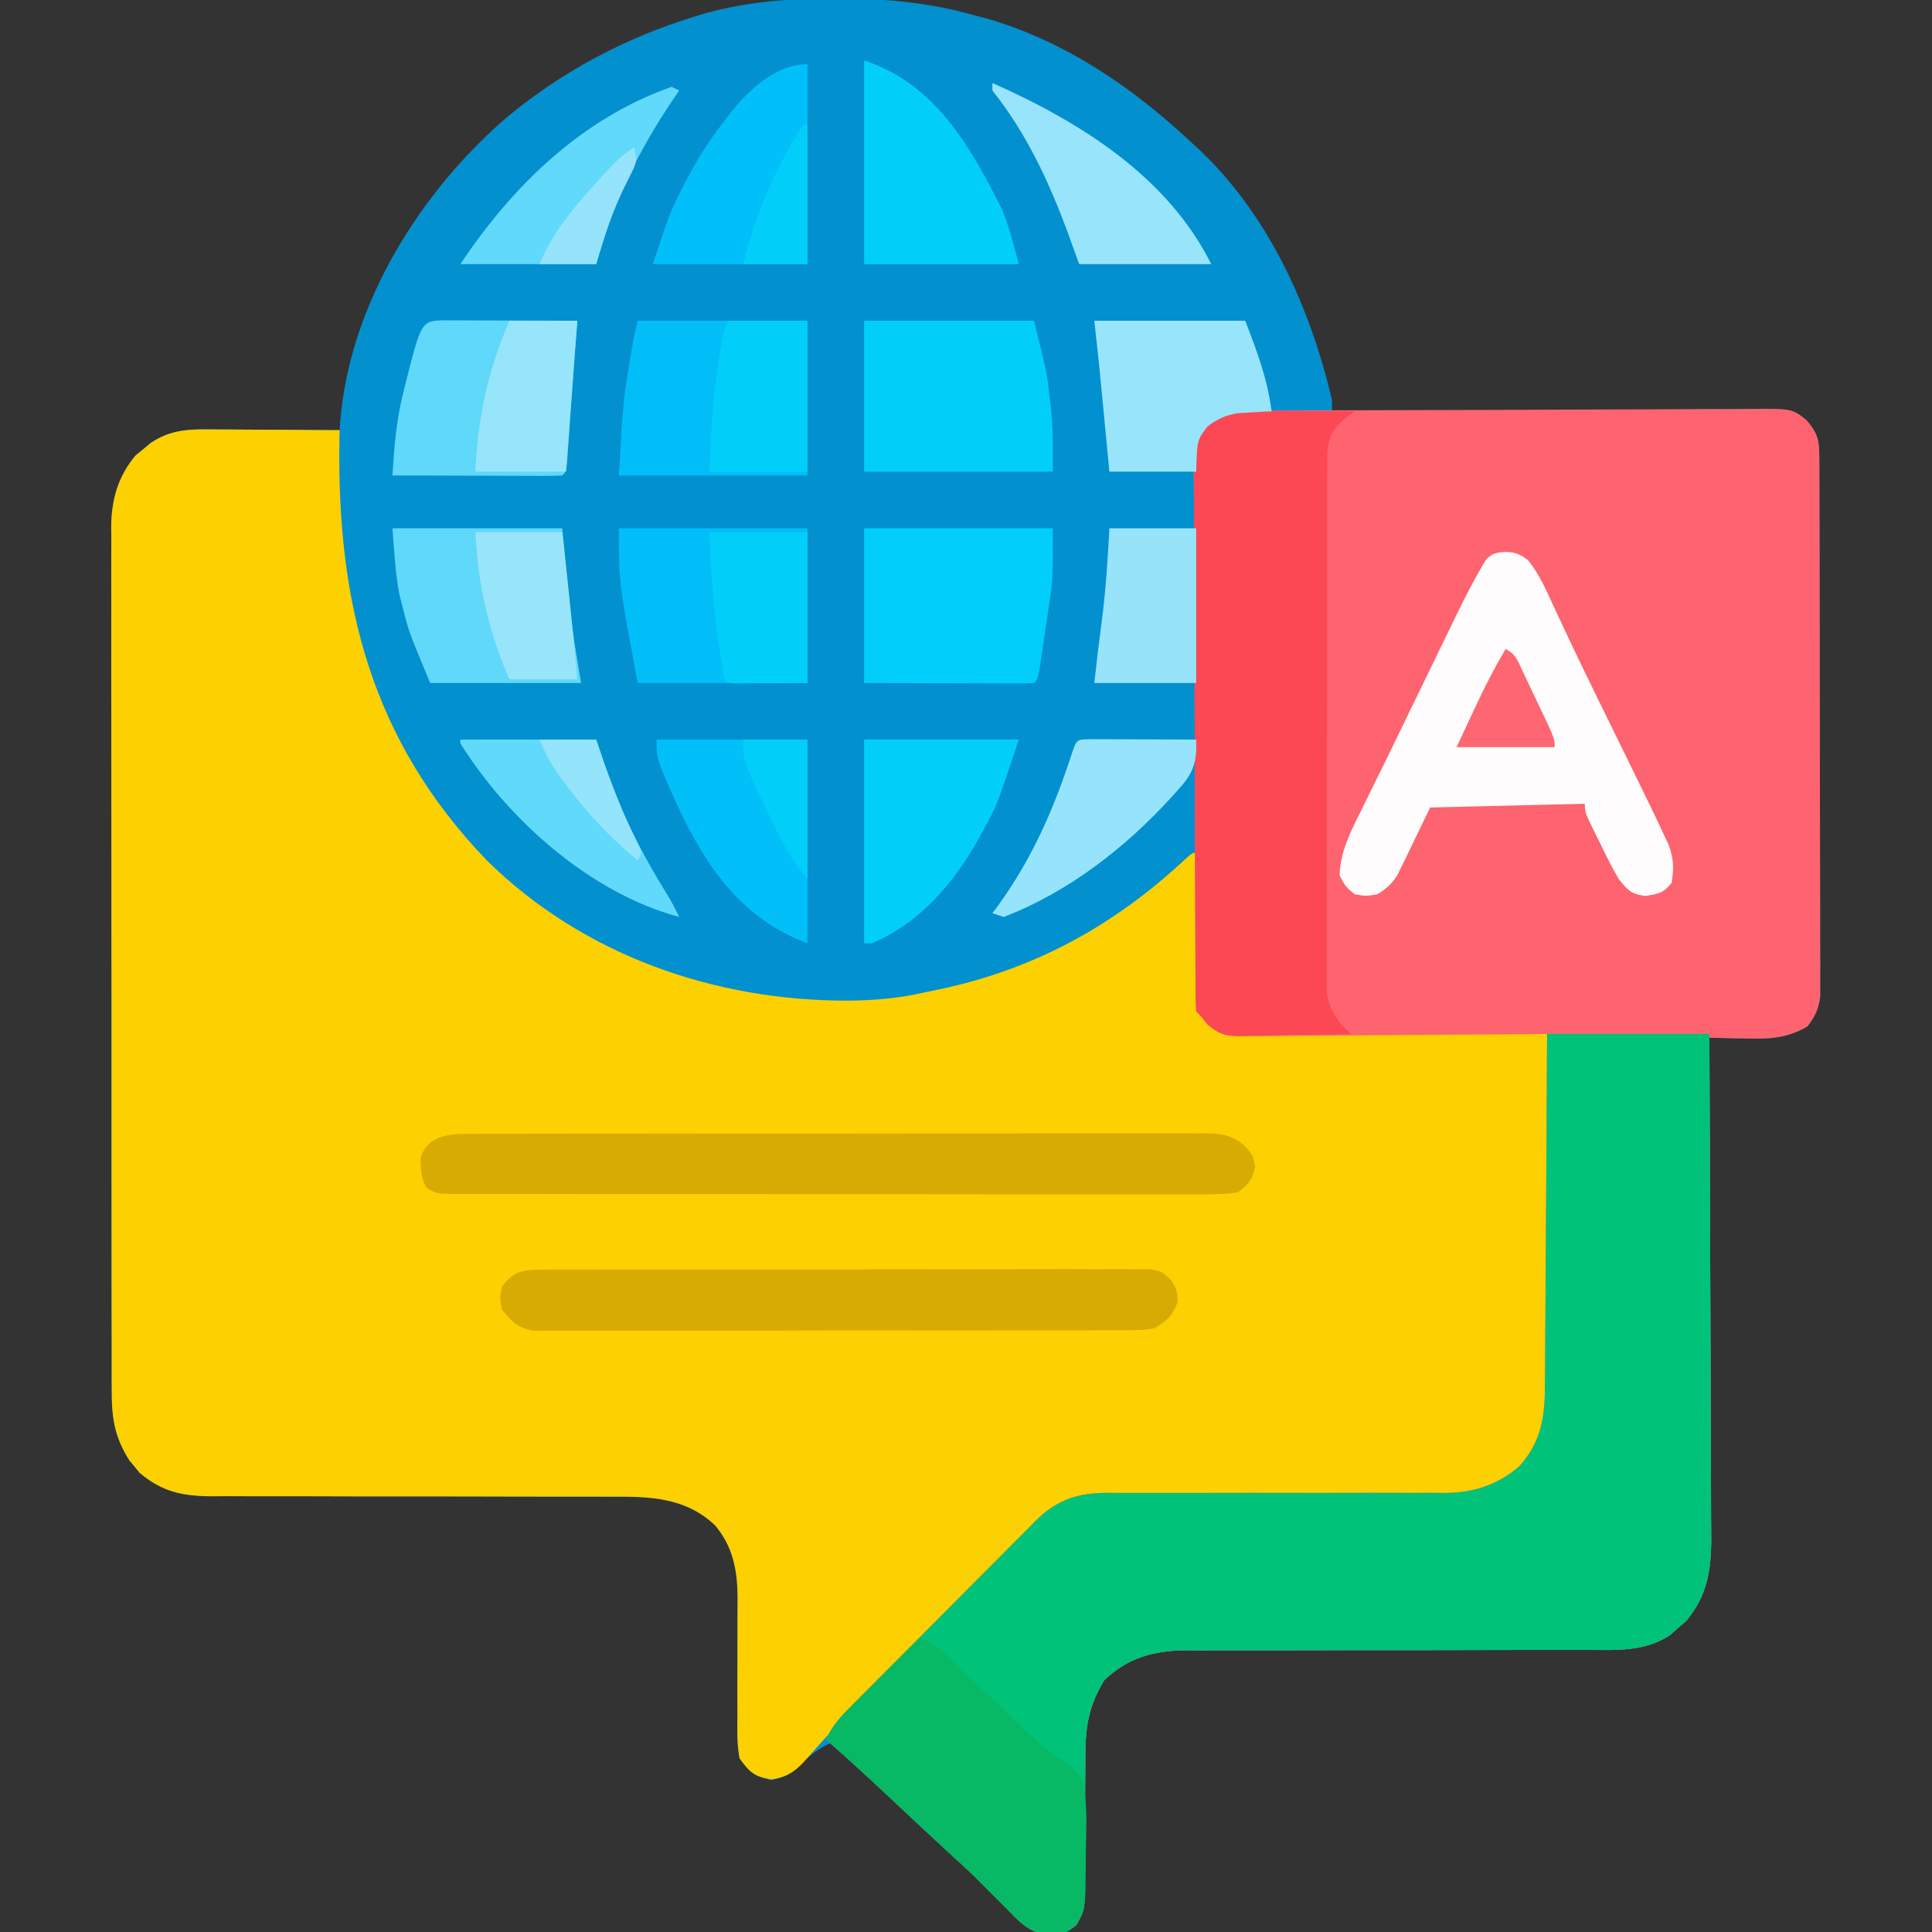 <?xml version="1.0" encoding="UTF-8"?>
<svg version="1.1" xmlns="http://www.w3.org/2000/svg" width="512" height="512">
<rect width="100%" height="100%" fill="#333333" stroke="none"/>
<path d="M0 0 C0.724 0 1.448 0 2.194 0.001 C14.183 0.035 25.437 1.096 37 4.375 C38.254 4.702 39.509 5.03 40.801 5.367 C61.588 11.485 79.385 23.663 95 38.375 C95.602 38.924 96.204 39.473 96.824 40.039 C115.344 57.566 126.229 81.937 132 106.375 C132 107.365 132 108.355 132 109.375 C132.935 109.368 132.935 109.368 133.889 109.361 C149.062 109.251 164.236 109.168 179.41 109.116 C186.748 109.09 194.085 109.055 201.423 108.998 C207.82 108.948 214.217 108.916 220.613 108.905 C224 108.898 227.386 108.883 230.772 108.846 C234.555 108.81 238.337 108.805 242.12 108.807 C243.798 108.78 243.798 108.78 245.511 108.753 C253.985 108.809 253.985 108.809 257.68 111.785 C261.059 115.557 261.127 117.332 261.14 122.314 C261.146 123.58 261.152 124.847 261.158 126.151 C261.159 127.562 261.16 128.973 261.161 130.384 C261.166 131.864 261.171 133.344 261.176 134.824 C261.189 138.851 261.196 142.877 261.2 146.904 C261.203 149.419 261.207 151.935 261.212 154.45 C261.225 162.316 261.235 170.182 261.239 178.049 C261.243 187.134 261.261 196.219 261.29 205.304 C261.312 212.324 261.322 219.343 261.323 226.362 C261.324 230.556 261.33 234.749 261.348 238.943 C261.364 242.888 261.366 246.834 261.358 250.779 C261.357 252.227 261.361 253.675 261.371 255.122 C261.384 257.1 261.376 259.077 261.367 261.055 C261.369 262.161 261.37 263.267 261.372 264.407 C260.946 267.803 260.048 269.653 258 272.375 C252.381 275.675 247.467 275.752 241.062 275.562 C240.188 275.549 239.313 275.535 238.412 275.521 C236.274 275.486 234.137 275.433 232 275.375 C232.004 276.104 232.007 276.832 232.011 277.583 C232.1 295.337 232.166 313.09 232.207 330.843 C232.228 339.429 232.256 348.014 232.302 356.6 C232.342 364.085 232.367 371.571 232.376 379.056 C232.382 383.018 232.394 386.979 232.423 390.94 C232.45 394.674 232.458 398.408 232.452 402.142 C232.454 404.155 232.475 406.167 232.498 408.18 C232.459 416.712 231.409 423.247 225.887 429.934 C224.798 430.864 224.798 430.864 223.688 431.812 C222.969 432.451 222.251 433.089 221.512 433.746 C214.74 438.138 207.412 437.653 199.614 437.615 C198.381 437.617 197.147 437.619 195.876 437.621 C193.204 437.624 190.533 437.624 187.86 437.619 C183.627 437.611 179.394 437.622 175.16 437.636 C163.126 437.674 151.092 437.692 139.057 437.68 C132.402 437.674 125.747 437.686 119.092 437.717 C114.893 437.735 110.694 437.732 106.494 437.713 C103.254 437.704 100.014 437.728 96.774 437.747 C95.049 437.73 95.049 437.73 93.289 437.712 C84.765 437.809 77.793 439.679 71.562 445.75 C67.151 453.162 66.58 458.706 66.629 467.258 C66.612 469.582 66.594 471.906 66.576 474.23 C66.566 477.876 66.563 481.52 66.564 485.166 C66.561 488.697 66.533 492.227 66.504 495.758 C66.512 496.847 66.52 497.937 66.529 499.06 C66.455 506.555 66.455 506.555 64.235 510.555 C61.092 513.114 59.285 513.202 55.346 512.967 C50.934 511.854 48.312 508.838 45.25 505.625 C43.85 504.234 42.449 502.843 41.047 501.453 C40.362 500.759 39.677 500.065 38.971 499.35 C36.227 496.601 33.374 493.986 30.5 491.375 C25.549 486.828 20.646 482.231 15.75 477.625 C10.245 472.449 4.703 467.333 -1 462.375 C-4.224 463.79 -6.321 465.534 -8.812 468 C-11.695 470.561 -12.793 471.333 -16.688 472.125 C-21.073 471.132 -22.325 470.007 -25 466.375 C-25.712 462.599 -25.626 458.879 -25.566 455.047 C-25.575 453.392 -25.575 453.392 -25.583 451.703 C-25.6 448.176 -25.584 444.651 -25.562 441.125 C-25.546 437.613 -25.537 434.102 -25.552 430.59 C-25.561 428.407 -25.553 426.225 -25.523 424.042 C-25.549 416.696 -26.64 410.366 -31.491 404.603 C-39.232 397.286 -48.481 396.938 -58.645 397.006 C-59.882 397.002 -61.119 396.999 -62.393 396.995 C-65.066 396.988 -67.739 396.987 -70.412 396.995 C-74.645 397.007 -78.878 396.994 -83.111 396.978 C-93.62 396.942 -104.13 396.936 -114.639 396.938 C-122.819 396.94 -130.998 396.933 -139.177 396.898 C-143.379 396.882 -147.581 396.883 -151.783 396.899 C-155.017 396.906 -158.251 396.888 -161.485 396.873 C-162.639 396.883 -163.793 396.893 -164.982 396.903 C-172.627 396.835 -177.985 395.759 -183.988 390.699 C-184.425 390.159 -184.862 389.619 -185.312 389.062 C-185.762 388.53 -186.212 387.998 -186.676 387.449 C-190.792 381.001 -191.436 375.759 -191.388 368.255 C-191.393 367.25 -191.398 366.246 -191.404 365.212 C-191.418 361.855 -191.411 358.498 -191.404 355.141 C-191.41 352.731 -191.417 350.321 -191.425 347.911 C-191.441 342.049 -191.443 336.187 -191.438 330.324 C-191.434 325.558 -191.435 320.791 -191.44 316.025 C-191.441 315.345 -191.442 314.666 -191.443 313.966 C-191.444 312.586 -191.446 311.207 -191.447 309.827 C-191.461 296.894 -191.456 283.961 -191.444 271.029 C-191.434 259.208 -191.447 247.387 -191.471 235.566 C-191.495 223.417 -191.505 211.268 -191.498 199.119 C-191.495 192.303 -191.497 185.487 -191.515 178.671 C-191.531 172.26 -191.526 165.85 -191.507 159.44 C-191.504 157.089 -191.507 154.739 -191.517 152.388 C-191.53 149.175 -191.519 145.962 -191.501 142.749 C-191.511 141.823 -191.52 140.897 -191.53 139.943 C-191.449 132.732 -189.733 126.63 -185.035 121.035 C-184.384 120.508 -183.733 119.981 -183.062 119.438 C-182.414 118.892 -181.766 118.347 -181.098 117.785 C-175.546 114.053 -170.591 114.107 -164.105 114.18 C-163.158 114.183 -162.211 114.185 -161.235 114.188 C-158.219 114.199 -155.203 114.225 -152.188 114.25 C-150.139 114.26 -148.09 114.269 -146.041 114.277 C-141.027 114.299 -136.014 114.334 -131 114.375 C-130.95 113.672 -130.901 112.97 -130.849 112.246 C-128.388 81.207 -109.895 51.441 -86.594 31.379 C-71.702 19.052 -54.745 10.114 -36.25 4.562 C-35.602 4.368 -34.954 4.173 -34.286 3.972 C-22.964 0.769 -11.715 -0.032 0 0 Z " fill="#0290CF" transform="translate(221,-0.375)"/>
<path d="M0 0 C0.947 0.003 1.895 0.006 2.871 0.009 C5.887 0.02 8.902 0.045 11.918 0.07 C13.967 0.08 16.016 0.089 18.064 0.098 C23.078 0.12 28.092 0.154 33.105 0.195 C33.082 1.5 33.082 1.5 33.058 2.831 C32.383 45.939 41.365 82.219 72.105 114.195 C97.642 139.361 132.499 151.458 167.87 151.376 C174.814 151.309 181.328 150.767 188.105 149.195 C189.416 148.923 190.728 148.653 192.039 148.383 C217.384 142.994 238.286 131.534 257.242 113.848 C259.105 112.195 259.105 112.195 260.105 112.195 C260.11 113.441 260.114 114.688 260.118 115.971 C260.14 120.603 260.194 125.234 260.258 129.865 C260.281 131.868 260.296 133.871 260.301 135.874 C260.31 138.756 260.351 141.637 260.398 144.52 C260.393 145.859 260.393 145.859 260.387 147.225 C260.406 148.066 260.426 148.906 260.446 149.772 C260.456 150.875 260.456 150.875 260.466 152 C261.496 155.535 263.193 156.991 266.105 159.195 C269.144 159.693 271.625 159.888 274.659 159.855 C275.509 159.865 276.358 159.876 277.233 159.887 C280.031 159.915 282.827 159.909 285.625 159.902 C287.568 159.915 289.512 159.931 291.455 159.948 C296.563 159.988 301.671 159.998 306.779 160.002 C311.994 160.012 317.209 160.049 322.424 160.084 C332.651 160.149 342.878 160.182 353.105 160.195 C353.222 173.452 353.31 186.709 353.365 199.966 C353.391 206.122 353.426 212.278 353.483 218.435 C353.537 224.38 353.567 230.326 353.58 236.272 C353.589 238.536 353.607 240.799 353.634 243.063 C353.671 246.244 353.675 249.424 353.673 252.605 C353.691 253.532 353.709 254.459 353.728 255.415 C353.669 262.935 351.495 269.485 346.35 275.117 C339.547 281.485 332.796 282.638 323.799 282.564 C322.787 282.568 321.774 282.572 320.732 282.576 C318.542 282.582 316.353 282.582 314.164 282.575 C310.696 282.566 307.228 282.577 303.76 282.592 C293.901 282.632 284.043 282.633 274.185 282.631 C268.147 282.631 262.109 282.65 256.071 282.68 C252.661 282.691 249.251 282.679 245.841 282.667 C243.741 282.676 241.641 282.686 239.541 282.697 C238.128 282.682 238.128 282.682 236.687 282.667 C228.239 282.759 222.5 285.377 216.507 291.285 C216.005 291.8 215.502 292.316 214.984 292.847 C214.428 293.4 213.873 293.954 213.3 294.524 C211.485 296.337 209.684 298.164 207.883 299.992 C206.611 301.268 205.339 302.544 204.066 303.819 C201.407 306.486 198.754 309.159 196.106 311.838 C192.73 315.253 189.344 318.658 185.953 322.059 C182.697 325.325 179.446 328.596 176.195 331.867 C175.584 332.482 174.972 333.097 174.342 333.73 C165.643 342.477 165.643 342.477 157.421 351.67 C154.339 355.244 152.314 357.001 147.605 357.758 C142.991 357.016 141.861 355.97 139.105 352.195 C138.395 348.419 138.48 344.7 138.539 340.867 C138.531 339.212 138.531 339.212 138.522 337.523 C138.506 333.997 138.521 330.472 138.543 326.945 C138.56 323.433 138.569 319.922 138.553 316.41 C138.544 314.228 138.553 312.045 138.583 309.862 C138.557 302.517 137.465 296.186 132.614 290.424 C124.873 283.106 115.625 282.758 105.461 282.826 C104.224 282.823 102.987 282.819 101.712 282.815 C99.039 282.809 96.367 282.807 93.693 282.815 C89.46 282.827 85.228 282.815 80.995 282.799 C70.485 282.763 59.976 282.756 49.466 282.759 C41.287 282.76 33.108 282.753 24.928 282.719 C20.726 282.702 16.525 282.704 12.323 282.72 C9.089 282.727 5.855 282.708 2.621 282.694 C1.467 282.703 0.313 282.713 -0.876 282.723 C-8.522 282.655 -13.879 281.579 -19.883 276.52 C-20.32 275.979 -20.757 275.439 -21.207 274.883 C-21.657 274.35 -22.107 273.818 -22.57 273.27 C-26.687 266.821 -27.331 261.579 -27.282 254.075 C-27.288 253.071 -27.293 252.067 -27.299 251.032 C-27.313 247.675 -27.306 244.318 -27.299 240.961 C-27.304 238.551 -27.311 236.141 -27.319 233.731 C-27.335 227.869 -27.337 222.007 -27.332 216.145 C-27.328 211.378 -27.33 206.611 -27.335 201.845 C-27.336 201.166 -27.336 200.486 -27.337 199.787 C-27.339 198.407 -27.34 197.027 -27.342 195.647 C-27.356 182.714 -27.35 169.782 -27.339 156.849 C-27.329 145.028 -27.342 133.207 -27.366 121.387 C-27.39 109.238 -27.4 97.089 -27.393 84.94 C-27.389 78.123 -27.392 71.307 -27.409 64.491 C-27.425 58.081 -27.421 51.67 -27.402 45.26 C-27.398 42.909 -27.401 40.559 -27.412 38.208 C-27.425 34.995 -27.413 31.783 -27.396 28.57 C-27.405 27.643 -27.415 26.717 -27.425 25.763 C-27.344 18.553 -25.628 12.45 -20.93 6.855 C-19.953 6.065 -19.953 6.065 -18.957 5.258 C-18.309 4.713 -17.66 4.167 -16.992 3.605 C-11.44 -0.127 -6.485 -0.073 0 0 Z " fill="#FCD001" transform="translate(56.895,113.805)"/>
<path d="M0 0 C1.886 -0.013 1.886 -0.013 3.811 -0.026 C5.207 -0.03 6.604 -0.035 8 -0.039 C9.468 -0.047 10.937 -0.055 12.405 -0.064 C17.23 -0.09 22.055 -0.105 26.88 -0.12 C28.541 -0.125 30.202 -0.13 31.863 -0.136 C38.773 -0.157 45.683 -0.176 52.593 -0.187 C62.495 -0.204 72.396 -0.237 82.298 -0.294 C89.261 -0.332 96.224 -0.352 103.188 -0.357 C107.346 -0.361 111.504 -0.373 115.663 -0.405 C119.576 -0.435 123.488 -0.442 127.401 -0.43 C128.835 -0.43 130.27 -0.438 131.704 -0.456 C143.888 -0.597 143.888 -0.597 147.823 2.565 C151 6.369 151.112 8.197 151.125 13.093 C151.131 14.359 151.137 15.625 151.143 16.93 C151.144 18.341 151.145 19.752 151.146 21.163 C151.151 22.643 151.156 24.123 151.161 25.602 C151.174 29.629 151.181 33.656 151.185 37.683 C151.188 40.198 151.192 42.713 151.197 45.228 C151.21 53.095 151.22 60.961 151.224 68.828 C151.228 77.913 151.246 86.998 151.275 96.083 C151.297 103.102 151.307 110.122 151.308 117.141 C151.309 121.335 151.315 125.528 151.333 129.722 C151.349 133.667 151.351 137.613 151.343 141.558 C151.342 143.006 151.346 144.454 151.356 145.901 C151.369 147.879 151.361 149.856 151.353 151.834 C151.354 152.94 151.355 154.046 151.357 155.186 C150.931 158.582 150.034 160.432 147.985 163.154 C142.366 166.454 137.452 166.531 131.048 166.341 C130.173 166.328 129.298 166.314 128.397 166.3 C126.26 166.265 124.122 166.212 121.985 166.154 C121.989 166.883 121.992 167.611 121.996 168.362 C122.085 186.115 122.151 203.869 122.192 221.622 C122.213 230.208 122.241 238.793 122.287 247.379 C122.327 254.864 122.352 262.35 122.361 269.835 C122.367 273.797 122.379 277.758 122.408 281.719 C122.435 285.453 122.443 289.187 122.437 292.921 C122.439 294.933 122.461 296.946 122.483 298.959 C122.444 307.491 121.394 314.026 115.872 320.712 C115.146 321.333 114.42 321.953 113.673 322.591 C112.955 323.229 112.237 323.868 111.497 324.525 C104.725 328.917 97.397 328.432 89.599 328.393 C88.366 328.395 87.132 328.397 85.861 328.4 C83.189 328.403 80.518 328.403 77.845 328.398 C73.612 328.39 69.379 328.401 65.146 328.415 C53.111 328.453 41.077 328.471 29.042 328.459 C22.387 328.453 15.732 328.465 9.077 328.496 C4.878 328.514 0.679 328.511 -3.521 328.492 C-6.761 328.483 -10.001 328.507 -13.241 328.526 C-14.966 328.509 -14.966 328.509 -16.725 328.491 C-25.25 328.588 -32.222 330.458 -38.452 336.529 C-42.864 343.941 -43.435 349.485 -43.386 358.037 C-43.403 360.361 -43.421 362.685 -43.439 365.009 C-43.449 368.654 -43.452 372.299 -43.451 375.944 C-43.454 379.475 -43.482 383.006 -43.511 386.537 C-43.503 387.626 -43.495 388.716 -43.486 389.839 C-43.56 397.334 -43.56 397.334 -45.78 401.334 C-48.923 403.893 -50.73 403.981 -54.669 403.746 C-59.081 402.633 -61.703 399.617 -64.765 396.404 C-66.165 395.013 -67.566 393.622 -68.968 392.232 C-69.996 391.191 -69.996 391.191 -71.044 390.129 C-73.788 387.38 -76.641 384.765 -79.515 382.154 C-84.444 377.626 -89.327 373.051 -94.202 368.466 C-100.071 362.95 -105.989 357.499 -112.015 352.154 C-110.402 348.141 -107.581 345.424 -104.575 342.423 C-104.02 341.862 -103.465 341.3 -102.894 340.722 C-101.061 338.87 -99.22 337.025 -97.378 335.181 C-96.097 333.894 -94.817 332.606 -93.536 331.319 C-90.85 328.621 -88.161 325.928 -85.468 323.237 C-82.026 319.795 -78.598 316.339 -75.173 312.88 C-72.532 310.216 -69.881 307.561 -67.228 304.909 C-65.96 303.64 -64.696 302.367 -63.435 301.09 C-61.667 299.302 -59.886 297.527 -58.102 295.755 C-57.588 295.23 -57.074 294.705 -56.544 294.163 C-50.809 288.525 -45.419 286.82 -37.592 286.773 C-36.651 286.782 -35.71 286.791 -34.74 286.801 C-33.731 286.799 -32.722 286.797 -31.682 286.794 C-29.5 286.791 -27.317 286.795 -25.135 286.804 C-21.674 286.818 -18.214 286.812 -14.754 286.799 C-4.918 286.769 4.918 286.773 14.754 286.794 C20.78 286.804 26.804 286.791 32.83 286.764 C35.119 286.758 37.407 286.762 39.696 286.776 C42.905 286.795 46.113 286.784 49.322 286.766 C50.257 286.779 51.192 286.792 52.155 286.806 C59.511 286.715 65.967 284.64 71.607 279.747 C77.582 273.08 78.43 266.442 78.417 257.904 C78.428 256.899 78.438 255.893 78.448 254.857 C78.478 251.551 78.488 248.245 78.497 244.939 C78.514 242.64 78.532 240.34 78.551 238.041 C78.599 232.003 78.628 225.965 78.655 219.926 C78.684 213.759 78.731 207.592 78.776 201.425 C78.862 189.335 78.929 177.245 78.985 165.154 C77.906 165.165 76.827 165.176 75.716 165.188 C65.549 165.289 55.382 165.364 45.214 165.413 C39.987 165.439 34.76 165.474 29.533 165.531 C24.488 165.585 19.444 165.615 14.399 165.628 C12.475 165.638 10.55 165.656 8.626 165.683 C5.93 165.719 3.235 165.724 0.539 165.722 C-0.654 165.748 -0.654 165.748 -1.872 165.776 C-6.002 165.738 -7.765 165.362 -10.987 162.681 C-11.656 161.847 -12.325 161.013 -13.015 160.154 C-13.345 159.824 -13.675 159.494 -14.015 159.154 C-14.123 157.206 -14.159 155.254 -14.169 153.304 C-14.177 152.032 -14.186 150.76 -14.195 149.45 C-14.199 148.027 -14.204 146.605 -14.208 145.182 C-14.216 143.695 -14.224 142.207 -14.233 140.719 C-14.259 135.818 -14.274 130.918 -14.288 126.017 C-14.294 124.332 -14.299 122.646 -14.305 120.961 C-14.326 113.95 -14.345 106.939 -14.356 99.928 C-14.372 89.874 -14.406 79.82 -14.463 69.766 C-14.501 62.701 -14.521 55.636 -14.526 48.571 C-14.53 44.35 -14.542 40.129 -14.574 35.907 C-14.604 31.934 -14.611 27.961 -14.599 23.987 C-14.599 22.53 -14.607 21.074 -14.624 19.617 C-14.766 7.241 -14.766 7.241 -11.666 3.303 C-7.742 0.122 -4.903 0.025 0 0 Z " fill="#FD646F" transform="translate(331.015,108.846)"/>
<path d="M0 0 C14.19 0 28.38 0 43 0 C43.09 18.62 43.164 37.239 43.207 55.859 C43.228 64.506 43.256 73.152 43.302 81.798 C43.342 89.336 43.367 96.874 43.376 104.412 C43.382 108.402 43.394 112.391 43.423 116.38 C43.45 120.14 43.458 123.9 43.452 127.66 C43.454 129.687 43.475 131.715 43.498 133.742 C43.459 142.3 42.427 148.851 36.887 155.559 C36.161 156.179 35.435 156.799 34.688 157.438 C33.969 158.076 33.251 158.714 32.512 159.371 C25.74 163.763 18.412 163.278 10.614 163.24 C9.381 163.242 8.147 163.244 6.876 163.246 C4.204 163.249 1.533 163.249 -1.14 163.244 C-5.373 163.236 -9.606 163.247 -13.84 163.261 C-25.874 163.299 -37.908 163.317 -49.943 163.305 C-56.598 163.299 -63.253 163.311 -69.908 163.342 C-74.107 163.36 -78.306 163.357 -82.506 163.338 C-85.746 163.329 -88.986 163.353 -92.226 163.372 C-93.376 163.361 -94.526 163.349 -95.711 163.337 C-104.235 163.434 -111.207 165.304 -117.438 171.375 C-121.849 178.787 -122.42 184.331 -122.371 192.883 C-122.388 195.207 -122.406 197.531 -122.424 199.855 C-122.434 203.501 -122.437 207.145 -122.436 210.791 C-122.439 214.322 -122.467 217.852 -122.496 221.383 C-122.488 222.472 -122.48 223.562 -122.471 224.685 C-122.545 232.18 -122.545 232.18 -124.765 236.18 C-127.908 238.739 -129.715 238.827 -133.654 238.592 C-138.066 237.479 -140.688 234.463 -143.75 231.25 C-145.15 229.859 -146.551 228.468 -147.953 227.078 C-148.981 226.037 -148.981 226.037 -150.029 224.975 C-152.773 222.226 -155.626 219.611 -158.5 217 C-163.429 212.472 -168.312 207.897 -173.188 203.312 C-179.056 197.796 -184.974 192.345 -191 187 C-189.387 182.987 -186.566 180.27 -183.56 177.269 C-183.005 176.708 -182.45 176.146 -181.879 175.568 C-180.046 173.716 -178.205 171.871 -176.363 170.027 C-175.082 168.74 -173.802 167.453 -172.521 166.165 C-169.835 163.467 -167.146 160.774 -164.453 158.083 C-161.011 154.641 -157.583 151.185 -154.158 147.726 C-151.517 145.062 -148.866 142.408 -146.213 139.755 C-144.945 138.486 -143.681 137.213 -142.42 135.936 C-140.652 134.148 -138.871 132.373 -137.087 130.601 C-136.573 130.076 -136.059 129.551 -135.529 129.01 C-129.794 123.371 -124.404 121.666 -116.577 121.619 C-115.636 121.628 -114.695 121.637 -113.725 121.647 C-112.716 121.645 -111.707 121.643 -110.668 121.64 C-108.485 121.637 -106.302 121.641 -104.12 121.65 C-100.659 121.664 -97.199 121.658 -93.739 121.646 C-83.903 121.615 -74.067 121.619 -64.231 121.64 C-58.205 121.651 -52.181 121.637 -46.155 121.61 C-43.867 121.604 -41.578 121.608 -39.289 121.622 C-36.08 121.641 -32.872 121.63 -29.663 121.612 C-28.728 121.625 -27.793 121.638 -26.83 121.652 C-19.475 121.561 -13.018 119.486 -7.378 114.593 C-1.403 107.926 -0.555 101.288 -0.568 92.75 C-0.557 91.745 -0.547 90.739 -0.537 89.703 C-0.507 86.397 -0.497 83.091 -0.488 79.785 C-0.471 77.486 -0.453 75.187 -0.434 72.887 C-0.386 66.849 -0.357 60.811 -0.33 54.772 C-0.301 48.605 -0.254 42.438 -0.209 36.271 C-0.123 24.181 -0.057 12.091 0 0 Z " fill="#00C279" transform="translate(410,274)"/>
<path d="M0 0 C1.126 0.002 1.126 0.002 2.274 0.004 C4.668 0.01 7.063 0.022 9.457 0.035 C11.081 0.04 12.706 0.045 14.33 0.049 C18.31 0.06 22.29 0.077 26.27 0.098 C25.486 0.675 24.702 1.253 23.895 1.848 C20.559 4.707 19.414 6.509 19.015 10.903 C19.013 11.991 19.011 13.08 19.009 14.202 C18.998 16.08 18.998 16.08 18.987 17.996 C18.99 19.38 18.992 20.765 18.995 22.15 C18.991 23.611 18.985 25.071 18.979 26.531 C18.966 30.496 18.965 34.461 18.968 38.426 C18.969 41.736 18.964 45.046 18.959 48.357 C18.948 56.166 18.948 63.975 18.954 71.784 C18.96 79.84 18.948 87.896 18.926 95.952 C18.909 102.869 18.903 109.787 18.906 116.704 C18.908 120.835 18.905 124.966 18.891 129.097 C18.879 132.982 18.881 136.867 18.894 140.751 C18.896 142.176 18.893 143.602 18.885 145.027 C18.875 146.973 18.884 148.92 18.895 150.867 C18.895 152.5 18.895 152.5 18.895 154.167 C19.495 158.858 21.82 161.977 25.27 165.098 C20.377 165.222 15.485 165.312 10.591 165.372 C8.927 165.397 7.264 165.431 5.6 165.475 C3.205 165.536 0.81 165.564 -1.586 165.586 C-2.326 165.612 -3.065 165.638 -3.828 165.664 C-7.888 165.666 -9.519 165.275 -12.677 162.63 C-13.355 161.794 -14.032 160.959 -14.73 160.098 C-15.06 159.768 -15.39 159.438 -15.73 159.098 C-15.838 157.15 -15.875 155.198 -15.884 153.247 C-15.893 151.976 -15.902 150.704 -15.91 149.394 C-15.915 147.971 -15.919 146.549 -15.923 145.126 C-15.931 143.638 -15.94 142.15 -15.948 140.662 C-15.974 135.762 -15.99 130.861 -16.004 125.961 C-16.009 124.276 -16.015 122.59 -16.02 120.905 C-16.042 113.894 -16.06 106.883 -16.072 99.871 C-16.088 89.817 -16.121 79.764 -16.178 69.71 C-16.217 62.645 -16.236 55.58 -16.242 48.515 C-16.245 44.293 -16.257 40.072 -16.29 35.851 C-16.32 31.878 -16.326 27.905 -16.314 23.931 C-16.314 22.474 -16.322 21.017 -16.34 19.56 C-16.481 7.185 -16.481 7.185 -13.382 3.247 C-9.074 -0.245 -5.296 -0.038 0 0 Z " fill="#FC4755" transform="translate(332.73,108.902)"/>
<path d="M0 0 C2.64 0.105 3.775 0.628 5.902 2.223 C8.8 5.821 10.523 9.75 12.438 13.938 C13.396 15.989 14.357 18.04 15.32 20.09 C15.874 21.269 16.427 22.449 16.997 23.664 C21.439 33.062 26.064 42.373 30.639 51.707 C38.765 68.289 38.765 68.289 42.004 75.203 C42.375 75.994 42.745 76.784 43.127 77.599 C44.507 81.262 44.559 83.881 43.938 87.75 C41.75 90.442 40.353 90.689 36.938 91.188 C33.072 90.624 32.427 89.751 29.938 86.75 C28.199 83.782 26.688 80.719 25.188 77.625 C24.776 76.801 24.365 75.978 23.941 75.129 C20.938 69.031 20.938 69.031 20.938 66.75 C7.407 67.08 -6.122 67.41 -20.062 67.75 C-23.185 74.191 -23.185 74.191 -26.284 80.644 C-26.68 81.448 -27.076 82.253 -27.484 83.082 C-27.882 83.904 -28.28 84.726 -28.69 85.573 C-30.222 88.003 -31.622 89.257 -34.062 90.75 C-37.062 91.25 -37.062 91.25 -40.062 90.75 C-42.5 88.688 -42.5 88.688 -44.062 85.75 C-43.832 79.313 -41.215 74.315 -38.375 68.625 C-37.869 67.593 -37.363 66.56 -36.842 65.496 C-35.646 63.058 -34.447 60.622 -33.244 58.187 C-31.145 53.928 -29.073 49.657 -27.003 45.384 C-25.041 41.334 -23.075 37.287 -21.108 33.241 C-20.124 31.215 -19.141 29.189 -18.159 27.162 C-16.758 24.271 -15.35 21.383 -13.941 18.496 C-13.524 17.632 -13.107 16.769 -12.677 15.879 C-10.737 11.916 -8.725 8.005 -6.511 4.188 C-5.952 3.219 -5.952 3.219 -5.381 2.231 C-3.675 0.315 -2.514 0.195 0 0 Z " fill="#FEFCFC" transform="translate(399.062,146.25)"/>
<path d="M0 0 C1.28 -0.01 1.28 -0.01 2.586 -0.021 C5.445 -0.039 8.304 -0.029 11.163 -0.019 C13.213 -0.026 15.263 -0.035 17.313 -0.045 C22.881 -0.067 28.449 -0.064 34.017 -0.056 C38.664 -0.05 43.312 -0.058 47.959 -0.065 C58.922 -0.082 69.884 -0.078 80.847 -0.062 C92.159 -0.045 103.471 -0.061 114.784 -0.093 C124.495 -0.12 134.205 -0.127 143.916 -0.118 C149.716 -0.114 155.517 -0.116 161.317 -0.136 C166.771 -0.155 172.225 -0.149 177.68 -0.124 C179.681 -0.119 181.683 -0.123 183.685 -0.135 C186.418 -0.151 189.149 -0.136 191.882 -0.114 C192.675 -0.125 193.467 -0.137 194.283 -0.149 C198.29 -0.082 200.804 0.351 204.004 2.863 C206.505 5.515 206.505 5.515 207.13 8.577 C206.344 12.27 205.535 13.271 202.505 15.515 C199.531 15.905 196.93 16.051 193.958 16.016 C192.651 16.024 192.651 16.024 191.318 16.033 C188.393 16.046 185.47 16.031 182.545 16.016 C180.451 16.02 178.357 16.026 176.263 16.033 C170.571 16.047 164.879 16.036 159.187 16.019 C153.237 16.005 147.288 16.012 141.338 16.015 C131.347 16.018 121.356 16.004 111.364 15.981 C99.802 15.955 88.241 15.953 76.679 15.965 C65.569 15.975 54.458 15.969 43.348 15.955 C38.614 15.949 33.88 15.949 29.146 15.954 C23.576 15.959 18.005 15.949 12.434 15.927 C10.386 15.922 8.338 15.921 6.289 15.926 C3.501 15.932 0.713 15.92 -2.075 15.902 C-2.893 15.908 -3.71 15.914 -4.552 15.921 C-9.957 15.859 -9.957 15.859 -12.49 14.237 C-13.917 11.792 -13.96 9.332 -14.089 6.55 C-12.183 0.016 -5.735 -0.059 0 0 Z " fill="#D8AB02" transform="translate(125.495,300.485)"/>
<path d="M0 0 C3.216 1.526 5.288 3.098 7.75 5.688 C10.43 8.442 13.146 11.059 16.062 13.562 C18.65 15.786 21.109 18.066 23.5 20.5 C26.45 23.497 29.53 26.287 32.715 29.031 C33.469 29.681 34.223 30.331 35 31 C35.995 31.573 35.995 31.573 37.009 32.158 C39.656 33.916 41.228 35.34 43 38 C43.962 43.111 43.986 48.022 43.823 53.207 C43.75 55.627 43.741 58.04 43.742 60.461 C43.723 62.008 43.699 63.555 43.672 65.102 C43.667 65.819 43.663 66.537 43.658 67.277 C43.526 70.782 43.046 72.924 41.225 75.948 C38.827 78.159 37.942 78.721 34.734 78.734 C28.96 78.39 26.086 75.276 22.25 71.25 C20.85 69.859 19.449 68.468 18.047 67.078 C17.362 66.384 16.677 65.69 15.971 64.975 C13.227 62.226 10.374 59.611 7.5 57 C2.571 52.472 -2.312 47.897 -7.188 43.312 C-13.056 37.796 -18.974 32.345 -25 27 C-23.416 23.091 -20.734 20.476 -17.773 17.578 C-17.266 17.073 -16.758 16.568 -16.235 16.048 C-14.62 14.444 -12.997 12.847 -11.375 11.25 C-10.276 10.161 -9.177 9.071 -8.078 7.98 C-5.391 5.315 -2.697 2.656 0 0 Z " fill="#07B865" transform="translate(244,434)"/>
<path d="M0 0 C0.699 -0.007 1.398 -0.014 2.118 -0.021 C4.46 -0.039 6.8 -0.029 9.142 -0.019 C10.821 -0.026 12.5 -0.035 14.178 -0.045 C18.738 -0.067 23.298 -0.064 27.858 -0.056 C31.663 -0.05 35.468 -0.058 39.272 -0.065 C48.247 -0.082 57.221 -0.078 66.195 -0.062 C75.459 -0.045 84.722 -0.061 93.986 -0.093 C101.936 -0.12 109.886 -0.127 117.836 -0.118 C122.586 -0.114 127.335 -0.116 132.085 -0.136 C136.55 -0.155 141.015 -0.149 145.48 -0.124 C147.12 -0.119 148.76 -0.123 150.4 -0.135 C152.637 -0.151 154.871 -0.136 157.108 -0.114 C158.986 -0.113 158.986 -0.113 160.902 -0.112 C164.054 0.515 164.054 0.515 166.484 2.863 C168.054 5.515 168.054 5.515 168.117 8.577 C166.768 12.306 165.371 13.376 162.054 15.515 C158.829 16.021 158.829 16.021 155.109 16.029 C154.422 16.036 153.735 16.043 153.027 16.05 C150.733 16.069 148.439 16.058 146.144 16.048 C144.496 16.055 142.848 16.064 141.201 16.074 C136.73 16.097 132.259 16.094 127.788 16.085 C124.055 16.08 120.322 16.087 116.589 16.094 C107.784 16.111 98.979 16.108 90.174 16.091 C81.089 16.074 72.005 16.09 62.92 16.122 C55.12 16.149 47.319 16.156 39.519 16.148 C34.86 16.143 30.202 16.145 25.543 16.166 C21.163 16.184 16.784 16.178 12.404 16.153 C10.796 16.148 9.189 16.152 7.582 16.165 C5.387 16.18 3.194 16.166 1 16.143 C-0.228 16.142 -1.456 16.142 -2.721 16.141 C-6.864 15.336 -8.358 13.782 -10.946 10.515 C-11.508 7.452 -11.508 7.452 -10.946 4.515 C-7.745 0.213 -5.216 0.012 0 0 Z " fill="#D8AB02" transform="translate(143.946,336.485)"/>
<path d="M0 0 C16.5 0 33 0 50 0 C50 13.511 50 13.511 49.16 19.262 C48.984 20.482 48.808 21.702 48.627 22.959 C48.441 24.189 48.254 25.42 48.062 26.688 C47.88 27.96 47.698 29.233 47.51 30.545 C46.141 39.859 46.141 39.859 45 41 C43.588 41.093 42.171 41.117 40.756 41.114 C39.855 41.113 38.954 41.113 38.026 41.113 C37.047 41.108 36.067 41.103 35.059 41.098 C34.061 41.096 33.064 41.095 32.036 41.093 C28.837 41.088 25.637 41.075 22.438 41.062 C20.274 41.057 18.111 41.053 15.947 41.049 C10.631 41.039 5.316 41.019 0 41 C0 27.47 0 13.94 0 0 Z " fill="#01CEFA" transform="translate(229,140)"/>
<path d="M0 0 C16.5 0 33 0 50 0 C50 13.53 50 27.06 50 41 C35.15 41 20.3 41 5 41 C0 14.333 0 14.333 0 0 Z " fill="#01BEF8" transform="translate(164,140)"/>
<path d="M0 0 C14.85 0 29.7 0 45 0 C45 13.53 45 27.06 45 41 C28.5 41 12 41 -5 41 C-3.847 21.395 -3.847 21.395 -2.5 13.188 C-2.37 12.344 -2.24 11.5 -2.105 10.631 C-1.539 7.021 -0.888 3.552 0 0 Z " fill="#01BEF8" transform="translate(169,85)"/>
<path d="M0 0 C14.85 0 29.7 0 45 0 C48.482 13.928 48.482 13.928 49.188 20.562 C49.269 21.227 49.351 21.892 49.436 22.576 C50.103 28.474 50 33.961 50 40 C33.5 40 17 40 0 40 C0 26.8 0 13.6 0 0 Z " fill="#01CFFA" transform="translate(229,85)"/>
<path d="M0 0 C1.645 0 3.29 0.006 4.935 0.016 C6.232 0.018 6.232 0.018 7.554 0.02 C10.326 0.026 13.097 0.038 15.869 0.051 C17.743 0.056 19.618 0.061 21.492 0.065 C26.097 0.076 30.702 0.093 35.306 0.114 C35.216 1.273 35.216 1.273 35.123 2.456 C34.662 8.388 34.217 14.319 33.806 20.254 C33.724 21.426 33.641 22.598 33.556 23.805 C33.386 26.224 33.22 28.643 33.056 31.063 C32.974 32.219 32.891 33.375 32.806 34.567 C32.734 35.61 32.662 36.653 32.588 37.728 C32.306 40.114 32.306 40.114 31.306 41.114 C29.894 41.206 28.477 41.231 27.062 41.227 C26.161 41.227 25.26 41.227 24.332 41.227 C23.353 41.222 22.374 41.216 21.365 41.211 C20.368 41.21 19.37 41.208 18.343 41.207 C15.143 41.201 11.943 41.189 8.744 41.176 C6.58 41.171 4.417 41.166 2.254 41.162 C-3.062 41.151 -8.378 41.135 -13.694 41.114 C-13.243 33.743 -12.687 26.596 -10.881 19.426 C-10.62 18.354 -10.62 18.354 -10.354 17.26 C-6.053 0.186 -6.053 0.186 0 0 Z " fill="#5FD8F9" transform="translate(117.694,84.886)"/>
<path d="M0 0 C14.85 0 29.7 0 45 0 C46.375 13.75 46.375 13.75 46.794 18.007 C46.911 19.154 47.028 20.302 47.148 21.484 C47.321 23.213 47.321 23.213 47.498 24.976 C48.167 30.34 49.111 35.667 50 41 C36.8 41 23.6 41 10 41 C4.299 27.318 4.299 27.318 2.75 21.062 C2.435 19.837 2.121 18.611 1.797 17.348 C0.749 11.629 0.446 5.796 0 0 Z " fill="#60D8F9" transform="translate(104,140)"/>
<path d="M0 0 C18.901 6.3 27.915 22.554 36.492 39.355 C38.445 44.075 39.656 49.072 41 54 C27.47 54 13.94 54 0 54 C0 36.18 0 18.36 0 0 Z " fill="#01CFFA" transform="translate(229,16)"/>
<path d="M0 0 C13.53 0 27.06 0 41 0 C35.159 17.523 35.159 17.523 31.688 23.812 C31.108 24.879 31.108 24.879 30.518 25.967 C23.835 37.965 14.87 48.581 2 54 C1.34 54 0.68 54 0 54 C0 36.18 0 18.36 0 0 Z " fill="#01CFFA" transform="translate(229,196)"/>
<path d="M0 0 C0 17.49 0 34.98 0 53 C-13.53 53 -27.06 53 -41 53 C-36.319 38.957 -36.319 38.957 -33.188 32.875 C-32.843 32.198 -32.498 31.52 -32.143 30.822 C-29.218 25.194 -25.917 19.997 -22 15 C-21.47 14.295 -20.94 13.59 -20.395 12.863 C-15.398 6.633 -8.28 0 0 0 Z " fill="#01BFF9" transform="translate(214,17)"/>
<path d="M0 0 C13.2 0 26.4 0 40 0 C40 17.82 40 35.64 40 54 C22.725 47.522 13.265 34.006 5.695 17.824 C0 5.194 0 5.194 0 0 Z " fill="#01BFF9" transform="translate(174,196)"/>
<path d="M0 0 C13.2 0 26.4 0 40 0 C43.264 8.486 45.826 15.255 47 24 C46.192 24.037 45.384 24.075 44.551 24.113 C43.482 24.179 42.414 24.245 41.312 24.312 C40.257 24.371 39.201 24.429 38.113 24.488 C34.709 25.048 32.763 25.963 30 28 C27.229 31.659 27.229 31.659 27 40 C19.41 40 11.82 40 4 40 C3.795 37.867 3.59 35.733 3.379 33.535 C3.177 31.44 2.975 29.345 2.773 27.25 C2.634 25.808 2.496 24.366 2.357 22.924 C2.157 20.836 1.955 18.748 1.754 16.66 C1.633 15.409 1.513 14.157 1.389 12.867 C0.957 8.575 0.476 4.288 0 0 Z " fill="#98E5FB" transform="translate(290,85)"/>
<path d="M0 0 C0.66 0.33 1.32 0.66 2 1 C1.182 2.185 1.182 2.185 0.348 3.395 C-4.246 10.204 -8.267 17.149 -11.812 24.562 C-12.353 25.675 -12.353 25.675 -12.904 26.81 C-16.017 33.482 -17.777 39.776 -20 47 C-31.88 47 -43.76 47 -56 47 C-42.21 26.316 -23.931 8.442 0 0 Z " fill="#60D9FA" transform="translate(178,23)"/>
<path d="M0 0 C11.88 0 23.76 0 36 0 C36.825 2.475 37.65 4.95 38.5 7.5 C42.59 19.331 48.134 30.376 54.773 40.984 C55.966 42.945 57.004 44.934 58 47 C34.534 40.714 12.713 21.333 0 1 C0 0.67 0 0.34 0 0 Z " fill="#61D9FA" transform="translate(122,196)"/>
<path d="M0 0 C23.077 10.255 46.313 24.626 58 48 C46.45 48 34.9 48 23 48 C21.866 44.886 20.731 41.771 19.562 38.562 C14.625 25.394 8.79 13.044 0 2 C0 1.34 0 0.68 0 0 Z " fill="#97E4FB" transform="translate(263,22)"/>
<path d="M0 0 C1.293 0.005 2.587 0.01 3.92 0.016 C4.95 0.018 4.95 0.018 6 0.02 C8.201 0.026 10.402 0.038 12.603 0.051 C14.092 0.056 15.581 0.061 17.07 0.065 C20.727 0.076 24.384 0.093 28.041 0.114 C28.274 6.203 27.313 9.003 23.228 13.426 C22.479 14.267 22.479 14.267 21.716 15.125 C9.515 28.596 -5.814 40.554 -22.959 47.114 C-23.949 46.784 -24.939 46.454 -25.959 46.114 C-25.34 45.292 -25.34 45.292 -24.709 44.453 C-15.254 31.474 -9.48 18.032 -4.588 2.825 C-3.522 -0.076 -3.287 0.126 0 0 Z " fill="#96E4FB" transform="translate(288.959,195.886)"/>
<path d="M0 0 C7.59 0 15.18 0 23 0 C23 13.53 23 27.06 23 41 C14.09 41 5.18 41 -4 41 C-3.385 35.461 -2.737 29.957 -2 24.438 C-0.945 16.302 -0.439 8.191 0 0 Z " fill="#96E3FA" transform="translate(294,140)"/>
<path d="M0 0 C6.93 0 13.86 0 21 0 C21 13.2 21 26.4 21 40 C12.42 40 3.84 40 -5 40 C-4.625 30.023 -4.081 20.298 -2.5 10.438 C-2.369 9.623 -2.239 8.809 -2.104 7.969 C-1.147 2.294 -1.147 2.294 0 0 Z " fill="#01CFFA" transform="translate(193,85)"/>
<path d="M0 0 C8.58 0 17.16 0 26 0 C26 13.2 26 26.4 26 40 C20.833 40.031 20.833 40.031 15.562 40.062 C14.475 40.072 13.388 40.081 12.268 40.09 C11.418 40.093 10.567 40.095 9.691 40.098 C8.817 40.103 7.942 40.108 7.041 40.114 C5 40 5 40 4 39 C3.338 35.884 2.947 32.716 2.5 29.562 C2.366 28.627 2.232 27.692 2.094 26.728 C0.877 17.817 0.365 8.985 0 0 Z " fill="#01CFFA" transform="translate(188,141)"/>
<path d="M0 0 C5.94 0 11.88 0 18 0 C17.785 2.775 17.785 2.775 17.566 5.605 C17.01 12.84 16.472 20.076 15.938 27.312 C15.847 28.542 15.756 29.771 15.662 31.037 C15.441 34.025 15.221 37.012 15 40 C7.08 40 -0.84 40 -9 40 C-8.454 25.67 -5.717 13.272 0 0 Z " fill="#97E5FB" transform="translate(135,85)"/>
<path d="M0 0 C7.59 0 15.18 0 23 0 C23.48 4.437 23.959 8.875 24.438 13.312 C24.572 14.556 24.707 15.799 24.846 17.08 C25.631 24.382 26.358 31.684 27 39 C21.06 39 15.12 39 9 39 C3.448 26.31 0.628 13.811 0 0 Z " fill="#98E5FB" transform="translate(126,141)"/>
<path d="M0 0 C0.33 0 0.66 0 1 0 C1 12.21 1 24.42 1 37 C-4.61 37 -10.22 37 -16 37 C-14.544 31.176 -13.077 26.194 -10.812 20.75 C-10.51 20.019 -10.208 19.287 -9.896 18.533 C-7.145 12.046 -3.98 5.835 0 0 Z " fill="#01CFFA" transform="translate(213,33)"/>
<path d="M0 0 C5.61 0 11.22 0 17 0 C17 12.21 17 24.42 17 37 C13.755 32.944 11.337 29.214 9.062 24.625 C8.718 23.934 8.373 23.243 8.018 22.531 C0 6.018 0 6.018 0 0 Z " fill="#01CFFA" transform="translate(197,196)"/>
<path d="M0 0 C2.829 1.415 3.249 3.219 4.602 6.059 C5.091 7.084 5.581 8.109 6.086 9.166 C6.594 10.246 7.102 11.325 7.625 12.438 C8.141 13.513 8.656 14.589 9.188 15.697 C13 23.731 13 23.731 13 26 C4.42 26 -4.16 26 -13 26 C-11.598 23.009 -10.195 20.019 -8.75 16.938 C-8.317 16.009 -7.883 15.081 -7.437 14.125 C-5.153 9.281 -2.727 4.609 0 0 Z " fill="#FE6671" transform="translate(399,172)"/>
<path d="M0 0 C4.95 0 9.9 0 15 0 C15.545 1.615 15.545 1.615 16.102 3.262 C18.969 11.629 22.039 19.635 25.996 27.559 C26.327 28.364 26.659 29.17 27 30 C26.67 30.66 26.34 31.32 26 32 C19.075 26.352 13.362 20.286 7.938 13.188 C7.378 12.459 6.818 11.73 6.241 10.979 C3.458 7.26 1.77 4.425 0 0 Z " fill="#94E4FB" transform="translate(143,196)"/>
<path d="M0 0 C1.202 3.606 0.431 4.662 -1.199 7.939 C-1.525 8.578 -1.851 9.217 -2.188 9.875 C-5.589 16.8 -7.908 23.551 -10 31 C-14.95 31 -19.9 31 -25 31 C-21.359 21.897 -14.686 14.562 -8.125 7.375 C-7.661 6.866 -7.197 6.358 -6.719 5.834 C-4.579 3.535 -2.63 1.753 0 0 Z " fill="#95E4FB" transform="translate(168,39)"/>
</svg>
